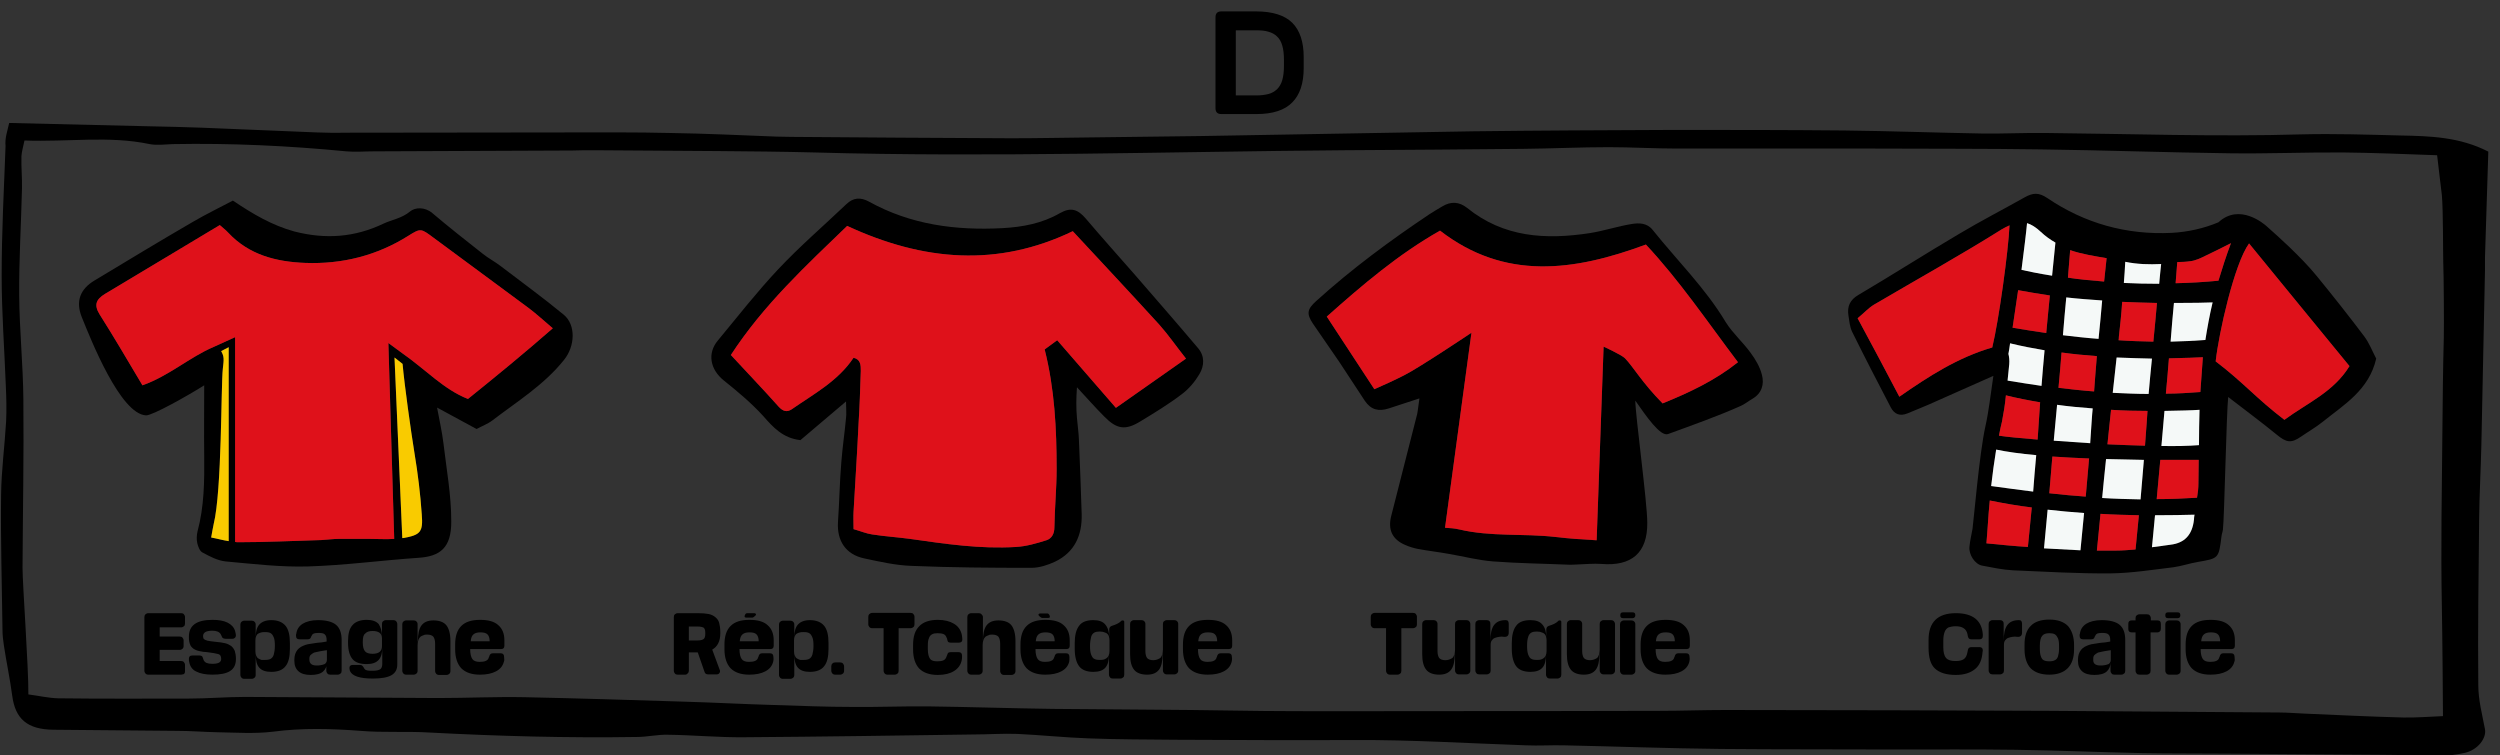 <?xml version="1.0" encoding="utf-8"?>
<!-- Generator: Adobe Illustrator 19.1.0, SVG Export Plug-In . SVG Version: 6.00 Build 0)  -->
<svg version="1.1" id="Calque_1" xmlns="http://www.w3.org/2000/svg" xmlns:xlink="http://www.w3.org/1999/xlink" x="0px" y="0px"
	 viewBox="-190 265.5 898.6 271.5" style="enable-background:new -190 265.5 898.6 271.5;" xml:space="preserve">
<rect x="-190" y="265.5" width="898.6" height="271.5" fill="#333333" stroke="none"/>
<style type="text/css">
	.st0{enable-background:new    ;}
	.st1{fill:#DF111A;}
	.st2{fill:#F9CB00;}
	.st3{fill:#F5F9F8;}
</style>
<g>
	<path d="M-186.7,309.7c17.2,0.4,34,0.8,50.7,1.2c6.2,0.1,12.4,0.3,18.6,0.5c13.8,0.5,27.5,1.2,41.3,1.7c3.3,0.1,6.6,0.2,9.8,0.1
		c26.7,0,53.4-0.1,80.2-0.1c12.3,0,24.7-0.1,37,0.2c12.7,0.2,25.5,0.8,38.2,1.3c1.8,0.1,3.5,0,5.3,0.1c26.4,0.2,52.7,0.4,79.1,0.5
		c9.3,0,18.7-0.2,28-0.3c13.4-0.2,26.8-0.3,40.1-0.5c32.5-0.5,65.1-1.2,97.6-1.7c24-0.3,47.9-0.4,71.9-0.5c20.6,0,41.3,0,61.9,0.2
		c16.6,0.2,33.1,0.8,49.7,1.1c7.5,0.1,15-0.3,22.5-0.2c30.7,0.3,61.4,1.4,92.1,0.5c11.8-0.3,23.6,0.1,35.5,0.4
		c10.6,0.2,21.3,0.5,31.6,5.8c-0.4,12.5-0.8,25.3-1.2,38.1c0,1.5,0,3.1,0,4.6c-0.4,20.9-0.9,41.9-1.3,62.8
		c-0.2,8.8-0.7,17.6-0.8,26.4c-0.2,20-0.5,40-0.3,59.9c0,5.3,1.4,10.5,2.4,15.8c0.6,3.2-2.5,7.4-7.2,8.5c-3.1,0.7-6.4,1.1-9.6,1.1
		c-6.8,0-13.5-0.4-20.3-0.4c-18.6-0.2-37.2-0.2-55.8-0.4c-10.1-0.1-20.2,0-30.2-0.2c-15.3-0.3-30.6-1-45.9-1.2
		c-14.1-0.2-28.1-0.1-42.2-0.1c-21.2-0.1-42.3,0-63.5-0.2c-18.8-0.2-37.7-0.9-56.5-1.3c-4.5-0.1-9,0.2-13.5,0
		c-20.5-0.7-41-2-61.6-1.9c-21.4,0.1-42.7,0-64.1-0.1c-10.5-0.1-21.1-0.1-31.6-0.5c-8.5-0.3-17-1.2-25.5-1.6
		c-5.2-0.2-10.5,0.2-15.8,0.2c-27.5,0.4-54.9,0.8-82.4,1c-9.2,0.1-18.4-0.8-27.5-0.9c-3.7-0.1-7.4,0.8-11.1,0.8
		c-24.9,0.4-49.8-0.3-74.6-1.6c-8.2-0.5-16.5,0.1-24.7-0.6c-10.6-0.8-20.9-1.1-31.5,0.3c-6.5,0.8-13.4,0.3-20.1,0.2
		c-4.8-0.1-9.5-0.5-14.3-0.5c-14.8-0.2-29.7-0.2-44.5-0.4c-9.4-0.1-13.7-3.9-14.8-12.2c-0.8-6.1-2.1-12.1-3-18.1
		c-0.3-1.9-0.5-3.8-0.5-5.7c-0.2-16.2-0.7-32.3-0.5-48.5c0.1-8.8,1.3-17.6,1.8-26.3c0.2-4.2,0.1-8.5-0.1-12.7
		c-0.5-13.2-1.5-26.4-1.5-39.7c0-15.5,0.8-31.1,1.4-46.6C-188.3,315.1-187.3,312.5-186.7,309.7z M686,321.3
		c-10.7-0.4-23.7-0.9-33.7-1c-13.6-0.1-27.3,0.5-40.9,0.3c-22.6-0.3-45.1-1.1-67.7-1.4c-19.9-0.3-39.8-0.2-59.7-0.3
		c-23.7,0-47.4,0-71.1,0c-8.3,0-16.5-0.5-24.7-0.5c-10.2,0-20.4,0.5-30.6,0.6c-21.4,0.2-42.9,0.4-64.3,0.5
		c-63.5,0.5-127.1,2.6-190.6,0.8c-11.6-0.3-23.1-0.4-34.7-0.5c-14.9-0.1-29.7-0.2-44.6-0.3c-2.5,0-5,0-7.6,0.1
		c-23.8,0.1-47.7,0.2-71.5,0.3c-3.3,0-6.6,0.3-9.8,0c-20.7-2-41.5-3-62.4-2.6c-2.8,0.1-5.7,0.5-8.3,0c-14.7-3.1-29.6-0.7-45-1.3
		c-0.4,2.1-1,3.9-1.1,5.7c-0.1,4,0.3,7.8,0.2,11.6c-0.3,12.8-1.1,25.6-1,38.4c0.1,12.5,1.4,24.9,1.5,37.4
		c0.2,20.2-0.2,40.4-0.3,60.5c0,6,2.2,36,2.1,45.5c3.8,0.5,7.2,1.3,10.7,1.4c15.6,0.2,31.2,0.1,46.8,0.1c6.8,0,13.6-0.6,20.4-0.6
		c23.1,0.1,46.2,0.3,69.4,0.4c10.3,0,20.7-0.5,31-0.3c19.1,0.4,38.2,1,57.3,1.6c10.7,0.3,21.5,0.9,32.2,1.2
		c9.5,0.3,19.1,0.7,28.6,0.7c9,0.1,18.1-0.3,27.1-0.2c14.9,0.2,29.9,0.7,44.8,0.9c16.6,0.2,33.2,0.2,49.7,0.4
		c11.6,0.1,23.1,0.4,34.7,0.4c15.6,0.1,31.2,0,46.8,0c29,0,57.9,0,86.9-0.1c7.8,0,15.6-0.3,23.4-0.3c20.3,0,40.6,0.1,60.9,0.1
		c18.6,0.1,37.1,0.1,55.7,0.2c27.6,0.2,55.2,0.4,82.8,0.6c3,0,6,0.3,9,0.4c11.8,0.5,23.6,1.1,35.4,1.4c4.6,0.1,9.3-0.3,14.3-0.5
		c0-3.5-0.2-29.4-0.4-39.5c-0.4-21.1,0-42.1,0.2-63.2c0.1-11.1,0.2-22.2,0.5-33.3c0.1-4,0-22.2-0.2-27.4c-0.1-2.6,0-18.6-0.5-23.9
		C687.1,330.9,686.6,326.2,686,321.3z"/>
	<g>
		<g class="st0">
			<path d="M-124.9,508h-11.8c-0.4,0-0.7-0.1-1-0.4c-0.2-0.2-0.4-0.6-0.4-1v-19.3c0-0.4,0.1-0.7,0.4-1c0.2-0.2,0.6-0.4,1-0.4h11.8
				c0.4,0,0.8,0.1,1,0.4c0.2,0.2,0.4,0.6,0.4,1v2.3c0,0.4-0.1,0.8-0.4,1c-0.2,0.2-0.6,0.4-1,0.4h-7.7v3.3h7.2c0.4,0,0.8,0.1,1,0.4
				c0.2,0.2,0.4,0.6,0.4,1v2c0,0.4-0.1,0.7-0.4,1c-0.2,0.2-0.6,0.4-1,0.4h-7.2v4h7.7c0.4,0,0.8,0.1,1,0.4c0.2,0.2,0.4,0.6,0.4,1v2.3
				c0,0.4-0.1,0.7-0.4,1C-124.2,507.8-124.5,508-124.9,508z"/>
			<path d="M-122,503.4c-0.1-0.2-0.1-0.6-0.1-1.1c0-0.4,0.1-0.7,0.3-0.9s0.6-0.3,1.1-0.3h2.3c0.4,0,0.7,0.1,0.9,0.2
				c0.2,0.1,0.3,0.3,0.4,0.6c0.2,0.5,0.3,0.8,0.3,0.9c0.3,0.5,0.6,0.8,1.1,1c0.5,0.2,1.1,0.3,2,0.3c1,0,1.8-0.1,2.4-0.4
				c0.5-0.3,0.8-0.7,0.8-1.3v-0.1c0-0.5-0.1-0.9-0.3-1.2c-0.2-0.3-0.6-0.5-1.2-0.6c-0.6-0.2-1.6-0.3-2.9-0.5c-0.8-0.1-1.4-0.2-2-0.2
				c-0.6-0.1-1.1-0.2-1.6-0.3c-0.5-0.1-1-0.3-1.4-0.5s-0.7-0.4-1-0.7c-0.3-0.3-0.6-0.6-0.7-1c-0.2-0.4-0.3-0.8-0.4-1.3
				c-0.1-0.5-0.1-1-0.1-1.6v-0.1c0-2,0.7-3.5,2.1-4.5c1.4-1,3.5-1.5,6.4-1.5c2.2,0,4,0.3,5.4,1c1.4,0.7,2.3,1.7,2.7,3
				c0.2,0.6,0.2,1.1,0.3,1.5c0,0.4-0.1,0.7-0.3,0.9s-0.5,0.4-0.9,0.4h-2.5c-0.4,0-0.7-0.1-0.9-0.2c-0.2-0.1-0.4-0.3-0.5-0.7
				l-0.4-0.8c-0.5-0.8-1.5-1.2-3-1.2c-1.1,0-2,0.2-2.5,0.5c-0.5,0.3-0.8,0.8-0.8,1.4v0.1c0,0.4,0.1,0.8,0.3,1s0.6,0.4,1.3,0.6
				c0.6,0.1,1.6,0.3,2.9,0.4c1.4,0.1,2.5,0.3,3.4,0.5c0.9,0.2,1.6,0.6,2.2,1c0.6,0.5,1,1.1,1.3,1.8c0.2,0.7,0.4,1.6,0.4,2.7v0.2
				c0,2-0.7,3.4-2.1,4.3s-3.5,1.3-6.4,1.3c-2.4,0-4.4-0.4-5.7-1.1C-120.8,506.3-121.7,505.1-122,503.4z"/>
			<path d="M-98.1,494.6c0-2,0.4-3.6,1.3-4.6s2.3-1.6,4.3-1.6c2.3,0,4,0.7,5.1,2s1.6,3.4,1.6,6.3v2c0,2.9-0.5,5-1.6,6.3
				c-1,1.3-2.7,2-5.1,2c-2,0-3.4-0.5-4.3-1.5c-0.9-1-1.3-2.6-1.3-4.7v7.3c0,0.4-0.1,0.7-0.4,1c-0.2,0.2-0.6,0.4-1,0.4h-2.7
				c-0.4,0-0.7-0.1-1-0.4c-0.2-0.2-0.4-0.6-0.4-1v-18.1c0-0.4,0.1-0.7,0.4-1c0.2-0.2,0.6-0.4,1-0.4h2.7c0.4,0,0.7,0.1,1,0.4
				s0.4,0.6,0.4,1V494.6z M-94.7,502.7c0.8,0,1.5-0.1,2-0.4c0.5-0.3,0.9-0.8,1.1-1.5c0.2-0.7,0.4-1.8,0.4-3.1v-0.1
				c0-1.3-0.1-2.3-0.4-3s-0.6-1.2-1.1-1.5c-0.5-0.3-1.1-0.4-2-0.4c-0.5,0-1,0-1.3,0.1c-0.4,0.1-0.7,0.2-1.1,0.4s-0.6,0.5-0.8,0.9
				s-0.3,0.9-0.3,1.6v3.9c0,0.6,0.1,1.2,0.3,1.6s0.4,0.8,0.8,1s0.7,0.4,1.1,0.5C-95.6,502.7-95.2,502.7-94.7,502.7z"/>
			<path d="M-72.5,503.6c0,1.4-0.5,2.5-1.4,3.3c-0.9,0.8-2.4,1.2-4.4,1.2c-1.9,0-3.4-0.4-4.4-1.3c-1-0.9-1.5-2.1-1.5-3.8v-0.3
				c0-0.8,0.1-1.5,0.3-2.1c0.2-0.6,0.5-1.1,0.8-1.5c0.3-0.4,0.8-0.8,1.3-1.1c0.5-0.3,1.1-0.5,1.6-0.7s1.2-0.3,1.9-0.4
				c0.7-0.1,1.4-0.2,1.9-0.3s1.2-0.1,2-0.2c0.7-0.1,1.3-0.2,1.8-0.3v-0.5c0-1-0.2-1.7-0.7-2.1c-0.4-0.4-1.2-0.5-2.3-0.5
				c-0.7,0-1.2,0.1-1.6,0.2c-0.4,0.2-0.6,0.4-0.7,0.7c-0.1,0.1-0.2,0.3-0.3,0.5c-0.1,0.6-0.5,0.9-1.3,0.9h-2.8
				c-0.9,0-1.3-0.4-1.3-1.3c0-0.3,0-0.6,0.1-0.7c0.2-1.5,0.9-2.7,2.3-3.6c1.3-0.8,3.2-1.3,5.5-1.3c3,0,5.2,0.6,6.5,1.7
				c1.3,1.1,2,2.9,2,5.4v11.1c0,0.4-0.1,0.8-0.4,1c-0.2,0.2-0.6,0.4-1,0.4h-2.7c-0.4,0-0.8-0.1-1-0.4c-0.2-0.2-0.4-0.6-0.4-1V503.6z
				 M-76.3,504.7c0.6,0,1.1,0,1.5-0.1s0.8-0.1,1.2-0.3c0.4-0.1,0.6-0.3,0.8-0.6c0.2-0.3,0.3-0.6,0.3-1v-3.5c-0.1,0-0.4,0.1-0.7,0.1
				c-0.8,0.1-1.4,0.2-1.8,0.3c-0.4,0.1-0.8,0.2-1.4,0.3s-0.9,0.2-1.1,0.4c-0.2,0.1-0.5,0.3-0.7,0.5c-0.3,0.2-0.4,0.4-0.5,0.7
				c-0.1,0.2-0.1,0.5-0.1,0.9v0.2C-78.8,504-77.9,504.7-76.3,504.7z"/>
			<path d="M-52.7,494.2v-4.4c0-0.4,0.1-0.8,0.4-1c0.2-0.2,0.6-0.4,1-0.4h2.7c0.4,0,0.7,0.1,1,0.4c0.2,0.2,0.4,0.6,0.4,1v14.6
				c0,1.7-0.7,3-2.1,3.8c-1.4,0.8-3.6,1.2-6.7,1.2c-4.7,0-7.4-0.9-8.2-2.7c-0.1-0.4-0.2-0.7-0.2-1.1c0-0.7,0.4-1.1,1.2-1.1h2.5
				c0.4,0,0.7,0.1,0.8,0.2s0.4,0.3,0.6,0.7c0.1,0.2,0.2,0.4,0.4,0.6c0.2,0.3,0.6,0.4,1,0.5c0.5,0.1,1.1,0.1,1.9,0.1
				c1.2,0,2.1-0.2,2.6-0.5c0.5-0.3,0.8-1,0.8-1.9v-5.9c0,2-0.4,3.4-1.3,4.4s-2.3,1.5-4.3,1.5c-2.4,0-4.1-0.6-5.1-1.8
				c-1-1.2-1.6-3.1-1.6-5.8v-0.7c0-2.6,0.5-4.5,1.6-5.7c1-1.2,2.8-1.9,5.1-1.9c2,0,3.4,0.5,4.3,1.5
				C-53.2,490.9-52.7,492.3-52.7,494.2z M-59.6,496.2v0.3c0,1.5,0.3,2.5,0.8,3.1c0.5,0.6,1.4,0.9,2.7,0.9c2.3,0,3.4-0.9,3.4-2.8
				v-2.7c0-1.8-1.1-2.7-3.4-2.7c-1.2,0-2.1,0.3-2.6,0.9C-59.4,493.7-59.6,494.7-59.6,496.2z"/>
			<path d="M-39.8,496.1c0-2.7,0.4-4.6,1.3-5.8c0.9-1.2,2.3-1.8,4.3-1.8c2.1,0,3.7,0.6,4.6,1.7s1.5,3,1.5,5.7v10.8
				c0,0.4-0.1,0.7-0.4,1c-0.2,0.2-0.6,0.4-1,0.4h-2.7c-0.4,0-0.7-0.1-1-0.4c-0.2-0.2-0.4-0.6-0.4-1v-9.8c0-1.1-0.2-1.9-0.6-2.5
				c-0.4-0.5-1.2-0.8-2.2-0.8c-0.5,0-1,0-1.3,0.2c-0.4,0.1-0.7,0.3-1.1,0.5c-0.3,0.3-0.6,0.6-0.8,1.2c-0.2,0.5-0.3,1.2-0.3,1.9v9.2
				c0,0.4-0.1,0.7-0.4,1c-0.2,0.2-0.6,0.4-1,0.4h-2.7c-0.4,0-0.7-0.1-1-0.4c-0.2-0.2-0.4-0.6-0.4-1v-16.7c0-0.4,0.1-0.7,0.4-1
				c0.2-0.2,0.6-0.4,1-0.4h2.7c0.4,0,0.7,0.1,1,0.4s0.4,0.6,0.4,1V496.1z"/>
			<path d="M-8.9,503.4c-0.4,1.5-1.3,2.6-2.8,3.4c-1.5,0.8-3.4,1.2-5.8,1.2c-3,0-5.2-0.8-6.7-2.3c-1.4-1.5-2.2-3.8-2.2-6.8v-1.7
				c0-3,0.7-5.2,2.2-6.7c1.5-1.5,3.7-2.2,6.8-2.2c2.9,0,5.1,0.6,6.5,1.9c1.5,1.3,2.2,3.1,2.2,5.5v1.9c0,0.4-0.1,0.7-0.3,0.9
				c-0.2,0.2-0.5,0.3-0.9,0.3h-11.1c0,1.7,0.3,2.9,0.8,3.6c0.5,0.7,1.4,1,2.6,1c0.9,0,1.6-0.1,2.1-0.3c0.5-0.2,0.9-0.5,1.1-1
				c0-0.1,0.1-0.3,0.2-0.5c0.1-0.5,0.3-0.8,0.5-1c0.2-0.2,0.6-0.3,1-0.3h2.6c0.9,0,1.3,0.5,1.3,1.4C-8.7,502.5-8.7,503-8.9,503.4z
				 M-17.3,492.8c-1.1,0-1.9,0.2-2.5,0.7s-0.9,1.3-1,2.5h6.8V496c0-1.2-0.3-2-0.8-2.5S-16.2,492.8-17.3,492.8z"/>
		</g>
	</g>
	<g>
		<g class="st0">
			<path d="M56.3,508h-2.7c-0.4,0-0.8-0.1-1-0.4c-0.2-0.2-0.4-0.6-0.4-1v-19.3c0-0.4,0.1-0.8,0.4-1c0.2-0.2,0.6-0.4,1-0.4h7.2
				c1.6,0,2.9,0.1,3.9,0.3c1,0.2,1.8,0.6,2.5,1.2c0.6,0.5,1.1,1.2,1.3,2c0.2,0.8,0.4,1.9,0.4,3.2v0.6c0,2.8-1,4.7-2.9,5.8l2.7,7.3
				c0.2,0.4,0.1,0.8-0.1,1.1s-0.5,0.5-1,0.5h-3.1c-0.7,0-1.1-0.3-1.3-1l-2.4-6.9h-3.2v6.5c0,0.4-0.1,0.8-0.4,1
				C57,507.8,56.7,508,56.3,508z M60.8,490.7h-3.2v5h3.2c1,0,1.7-0.2,2.1-0.5c0.4-0.3,0.6-0.9,0.6-1.8v-0.5c0-0.9-0.2-1.5-0.6-1.8
				C62.5,490.9,61.8,490.7,60.8,490.7z"/>
			<path d="M87.9,503.4c-0.4,1.5-1.3,2.6-2.8,3.4c-1.5,0.8-3.4,1.2-5.8,1.2c-3,0-5.2-0.8-6.7-2.3c-1.4-1.5-2.2-3.8-2.2-6.8v-1.7
				c0-3,0.7-5.2,2.2-6.7c1.5-1.5,3.7-2.2,6.8-2.2c2.9,0,5.1,0.6,6.5,1.9c1.5,1.3,2.2,3.1,2.2,5.5v1.9c0,0.4-0.1,0.7-0.3,0.9
				c-0.2,0.2-0.5,0.3-0.9,0.3H75.8c0,1.7,0.3,2.9,0.8,3.6c0.5,0.7,1.4,1,2.6,1c0.9,0,1.6-0.1,2.1-0.3c0.5-0.2,0.9-0.5,1.1-1
				c0-0.1,0.1-0.3,0.2-0.5c0.1-0.5,0.3-0.8,0.5-1c0.2-0.2,0.6-0.3,1-0.3h2.6c0.9,0,1.3,0.5,1.3,1.4C88.1,502.5,88,503,87.9,503.4z
				 M79.4,492.8c-1.1,0-1.9,0.2-2.5,0.7s-0.9,1.3-1,2.5h6.8V496c0-1.2-0.3-2-0.8-2.5S80.6,492.8,79.4,492.8z M81.5,486.8l-0.6,0.5
				c-0.2,0.1-0.3,0.2-0.4,0.2c-0.1,0-0.3,0-0.5,0h-1.8c-0.2,0-0.4-0.1-0.5-0.2c-0.1-0.1-0.1-0.3,0-0.6l0.1-0.2
				c0.1-0.3,0.2-0.4,0.4-0.5c0.1-0.1,0.3-0.1,0.6-0.1h2.3c0.3,0,0.5,0.1,0.6,0.3C81.8,486.4,81.7,486.6,81.5,486.8z"/>
			<path d="M95.5,494.6c0-2,0.4-3.6,1.3-4.6s2.3-1.6,4.3-1.6c2.3,0,4,0.7,5.1,2s1.6,3.4,1.6,6.3v2c0,2.9-0.5,5-1.6,6.3
				c-1,1.3-2.7,2-5.1,2c-2,0-3.4-0.5-4.3-1.5c-0.9-1-1.3-2.6-1.3-4.7v7.3c0,0.4-0.1,0.7-0.4,1c-0.2,0.2-0.6,0.4-1,0.4h-2.7
				c-0.4,0-0.7-0.1-1-0.4c-0.2-0.2-0.4-0.6-0.4-1v-18.1c0-0.4,0.1-0.7,0.4-1c0.2-0.2,0.6-0.4,1-0.4h2.7c0.4,0,0.7,0.1,1,0.4
				s0.4,0.6,0.4,1V494.6z M98.9,502.7c0.8,0,1.5-0.1,2-0.4c0.5-0.3,0.9-0.8,1.1-1.5c0.2-0.7,0.4-1.8,0.4-3.1v-0.1
				c0-1.3-0.1-2.3-0.4-3s-0.6-1.2-1.1-1.5c-0.5-0.3-1.1-0.4-2-0.4c-0.5,0-1,0-1.3,0.1c-0.4,0.1-0.7,0.2-1.1,0.4s-0.6,0.5-0.8,0.9
				s-0.3,0.9-0.3,1.6v3.9c0,0.6,0.1,1.2,0.3,1.6s0.4,0.8,0.8,1s0.7,0.4,1.1,0.5C97.9,502.7,98.4,502.7,98.9,502.7z"/>
			<path d="M113.4,505v1.6c0,0.4-0.1,0.7-0.4,1c-0.2,0.2-0.6,0.4-1,0.4h-1.8c-0.4,0-0.7-0.1-1-0.4c-0.2-0.2-0.4-0.6-0.4-1V505
				c0-0.4,0.1-0.7,0.4-1s0.6-0.4,1-0.4h1.8c0.4,0,0.7,0.1,1,0.4C113.2,504.3,113.4,504.6,113.4,505z"/>
			<path d="M127.7,491.3h-4.2c-0.4,0-0.7-0.1-1-0.4c-0.2-0.2-0.4-0.6-0.4-1v-2.7c0-0.4,0.1-0.7,0.4-1c0.2-0.2,0.6-0.4,1-0.4h13.8
				c0.4,0,0.8,0.1,1,0.4c0.2,0.2,0.4,0.6,0.4,1v2.7c0,0.4-0.1,0.8-0.4,1c-0.2,0.2-0.6,0.4-1,0.4H133v15.3c0,0.4-0.1,0.8-0.4,1
				c-0.2,0.2-0.6,0.4-1,0.4H129c-0.4,0-0.7-0.1-1-0.4c-0.2-0.2-0.4-0.6-0.4-1V491.3z"/>
			<path d="M147.1,508.1c-3,0-5.2-0.8-6.7-2.3c-1.4-1.5-2.2-3.8-2.2-6.8v-1.7c0-3,0.7-5.2,2.2-6.7c1.4-1.5,3.7-2.3,6.7-2.3
				c2.4,0,4.3,0.5,5.8,1.4s2.4,2.2,2.8,3.9c0.1,0.6,0.2,1.2,0.2,1.7c0,0.8-0.4,1.2-1.3,1.2h-2.8c-0.4,0-0.7-0.1-0.9-0.2
				c-0.2-0.1-0.3-0.4-0.4-0.8c0-0.3-0.1-0.5-0.3-0.9c-0.2-0.6-0.6-1-1.1-1.2s-1.2-0.3-2.1-0.3c-0.8,0-1.5,0.1-2,0.4
				c-0.5,0.3-0.9,0.7-1.1,1.4c-0.3,0.6-0.4,1.5-0.4,2.7v1.2c0,1.7,0.3,2.8,0.8,3.5s1.4,0.9,2.6,0.9c0.9,0,1.6-0.1,2.1-0.3
				c0.5-0.2,0.9-0.6,1.1-1.1c0.2-0.5,0.3-0.8,0.4-1c0.1-0.3,0.2-0.6,0.4-0.7c0.2-0.1,0.5-0.2,0.9-0.2h2.7c0.8,0,1.3,0.4,1.3,1.3
				c0,0.6,0,1.1-0.1,1.5c-0.3,1.7-1.3,3.1-2.8,4C151.5,507.6,149.5,508.1,147.1,508.1z"/>
			<path d="M163.3,487.3v8.8c0-2.7,0.4-4.6,1.3-5.8c0.9-1.2,2.3-1.8,4.3-1.8c2.1,0,3.7,0.6,4.6,1.7s1.5,3,1.5,5.7v10.8
				c0,0.4-0.1,0.7-0.4,1c-0.2,0.2-0.6,0.4-1,0.4h-2.7c-0.4,0-0.7-0.1-1-0.4c-0.2-0.2-0.4-0.6-0.4-1v-9.8c0-1.1-0.2-1.9-0.6-2.5
				c-0.4-0.5-1.2-0.8-2.2-0.8c-0.5,0-1,0-1.3,0.2c-0.4,0.1-0.7,0.3-1.1,0.5c-0.3,0.3-0.6,0.6-0.8,1.2c-0.2,0.5-0.3,1.2-0.3,1.9v9.2
				c0,0.4-0.1,0.7-0.4,1c-0.2,0.2-0.6,0.4-1,0.4h-2.7c-0.4,0-0.7-0.1-1-0.4c-0.2-0.2-0.4-0.6-0.4-1v-19.3c0-0.4,0.1-0.7,0.4-1
				c0.2-0.2,0.6-0.4,1-0.4h2.7c0.4,0,0.7,0.1,1,0.4C163.1,486.6,163.3,486.9,163.3,487.3z"/>
			<path d="M194.3,503.4c-0.4,1.5-1.3,2.6-2.8,3.4c-1.5,0.8-3.4,1.2-5.8,1.2c-3,0-5.2-0.8-6.7-2.3c-1.4-1.5-2.2-3.8-2.2-6.8v-1.7
				c0-3,0.7-5.2,2.2-6.7c1.5-1.5,3.7-2.2,6.8-2.2c2.9,0,5.1,0.6,6.5,1.9c1.5,1.3,2.2,3.1,2.2,5.5v1.9c0,0.4-0.1,0.7-0.3,0.9
				c-0.2,0.2-0.5,0.3-0.9,0.3h-11.1c0,1.7,0.3,2.9,0.8,3.6c0.5,0.7,1.4,1,2.6,1c0.9,0,1.6-0.1,2.1-0.3c0.5-0.2,0.9-0.5,1.1-1
				c0-0.1,0.1-0.3,0.2-0.5c0.1-0.5,0.3-0.8,0.5-1c0.2-0.2,0.6-0.3,1-0.3h2.6c0.9,0,1.3,0.5,1.3,1.4
				C194.4,502.5,194.4,503,194.3,503.4z M185.8,492.8c-1.1,0-1.9,0.2-2.5,0.7s-0.9,1.3-1,2.5h6.8V496c0-1.2-0.3-2-0.8-2.5
				S186.9,492.8,185.8,492.8z M186.7,487.6H185c-0.2,0-0.4,0-0.5,0c-0.1,0-0.2-0.1-0.4-0.2l-0.6-0.5c-0.2-0.2-0.3-0.4-0.2-0.6
				c0.1-0.2,0.3-0.3,0.6-0.3h2.3c0.3,0,0.5,0,0.6,0.1s0.3,0.2,0.4,0.5l0.1,0.2c0.1,0.3,0.1,0.5,0,0.6
				C187.2,487.6,187,487.6,186.7,487.6z"/>
			<path d="M208.7,494.6v-2.8c0-0.8,0.4-1.2,1.1-1.4c1.3-0.4,2.4-0.9,3.1-1.6c0.1-0.2,0.3-0.3,0.6-0.3c0.4,0,0.6,0.2,0.6,0.5v19
				c0,0.4-0.1,0.8-0.4,1c-0.2,0.2-0.6,0.4-1,0.4h-2.7c-0.4,0-0.8-0.1-1-0.4c-0.2-0.2-0.4-0.6-0.4-1v-7.2c0,2.1-0.4,3.7-1.3,4.7
				c-0.9,1-2.3,1.5-4.3,1.5c-2.4,0-4.1-0.7-5.1-2c-1-1.3-1.6-3.4-1.6-6.3v-2c0-2.8,0.5-4.9,1.6-6.3c1-1.4,2.8-2,5.1-2
				c2,0,3.4,0.5,4.3,1.6S208.7,492.6,208.7,494.6z M201.8,497.6v0.1c0,1.3,0.1,2.3,0.4,3.1c0.3,0.7,0.6,1.3,1.1,1.5
				c0.5,0.3,1.1,0.4,2,0.4c0.5,0,1,0,1.3-0.1c0.4-0.1,0.7-0.2,1.1-0.5s0.6-0.5,0.8-1c0.2-0.4,0.3-1,0.3-1.6v-3.9
				c0-0.5-0.1-0.9-0.2-1.3c-0.1-0.4-0.3-0.7-0.5-0.9c-0.2-0.2-0.5-0.4-0.8-0.5c-0.3-0.1-0.6-0.2-0.9-0.3c-0.3,0-0.7-0.1-1.1-0.1
				c-0.8,0-1.5,0.1-2,0.4c-0.5,0.3-0.9,0.8-1.1,1.5C202,495.3,201.8,496.3,201.8,497.6z"/>
			<path d="M227.9,500.4c0,2.7-0.4,4.6-1.3,5.8c-0.9,1.2-2.3,1.8-4.3,1.8c-2.1,0-3.7-0.6-4.6-1.7c-1-1.2-1.5-3-1.5-5.7v-10.8
				c0-0.4,0.1-0.7,0.4-1c0.2-0.2,0.6-0.4,1-0.4h2.7c0.4,0,0.7,0.1,1,0.4s0.4,0.6,0.4,1v9.7c0,1.1,0.2,1.9,0.6,2.5
				c0.4,0.5,1.2,0.8,2.2,0.8c0.5,0,1-0.1,1.3-0.2c0.4-0.1,0.7-0.3,1.1-0.5s0.6-0.7,0.8-1.2c0.2-0.5,0.3-1.2,0.3-1.9v-9.2
				c0-0.4,0.1-0.8,0.4-1c0.2-0.2,0.6-0.4,1-0.4h2.7c0.4,0,0.7,0.1,1,0.4s0.4,0.6,0.4,1v16.7c0,0.4-0.1,0.7-0.4,1
				c-0.2,0.2-0.6,0.4-1,0.4h-2.7c-0.4,0-0.7-0.1-1-0.4c-0.2-0.2-0.4-0.6-0.4-1V500.4z"/>
			<path d="M252.7,503.4c-0.4,1.5-1.3,2.6-2.8,3.4c-1.5,0.8-3.4,1.2-5.8,1.2c-3,0-5.2-0.8-6.7-2.3c-1.4-1.5-2.2-3.8-2.2-6.8v-1.7
				c0-3,0.7-5.2,2.2-6.7c1.5-1.5,3.7-2.2,6.8-2.2c2.9,0,5.1,0.6,6.5,1.9c1.5,1.3,2.2,3.1,2.2,5.5v1.9c0,0.4-0.1,0.7-0.3,0.9
				c-0.2,0.2-0.5,0.3-0.9,0.3h-11.1c0,1.7,0.3,2.9,0.8,3.6c0.5,0.7,1.4,1,2.6,1c0.9,0,1.6-0.1,2.1-0.3c0.5-0.2,0.9-0.5,1.1-1
				c0-0.1,0.1-0.3,0.2-0.5c0.1-0.5,0.3-0.8,0.5-1c0.2-0.2,0.6-0.3,1-0.3h2.6c0.9,0,1.3,0.5,1.3,1.4
				C252.9,502.5,252.8,503,252.7,503.4z M244.2,492.8c-1.1,0-1.9,0.2-2.5,0.7s-0.9,1.3-1,2.5h6.8V496c0-1.2-0.3-2-0.8-2.5
				S245.4,492.8,244.2,492.8z"/>
		</g>
	</g>
	<g>
		<g class="st0">
			<path d="M308.3,491.3h-4.2c-0.4,0-0.7-0.1-1-0.4c-0.2-0.2-0.4-0.6-0.4-1v-2.7c0-0.4,0.1-0.7,0.4-1c0.2-0.2,0.6-0.4,1-0.4h13.8
				c0.4,0,0.8,0.1,1,0.4c0.2,0.2,0.4,0.6,0.4,1v2.7c0,0.4-0.1,0.8-0.4,1c-0.2,0.2-0.6,0.4-1,0.4h-4.2v15.3c0,0.4-0.1,0.8-0.4,1
				c-0.2,0.2-0.6,0.4-1,0.4h-2.7c-0.4,0-0.7-0.1-1-0.4c-0.2-0.2-0.4-0.6-0.4-1V491.3z"/>
			<path d="M332.9,500.4c0,2.7-0.4,4.6-1.3,5.8c-0.9,1.2-2.3,1.8-4.3,1.8c-2.1,0-3.7-0.6-4.6-1.7c-1-1.2-1.5-3-1.5-5.7v-10.8
				c0-0.4,0.1-0.7,0.4-1c0.2-0.2,0.6-0.4,1-0.4h2.7c0.4,0,0.7,0.1,1,0.4s0.4,0.6,0.4,1v9.7c0,1.1,0.2,1.9,0.6,2.5
				c0.4,0.5,1.2,0.8,2.2,0.8c0.5,0,1-0.1,1.3-0.2c0.4-0.1,0.7-0.3,1.1-0.5s0.6-0.7,0.8-1.2c0.2-0.5,0.3-1.2,0.3-1.9v-9.2
				c0-0.4,0.1-0.8,0.4-1c0.2-0.2,0.6-0.4,1-0.4h2.7c0.4,0,0.7,0.1,1,0.4c0.2,0.2,0.4,0.6,0.4,1v16.7c0,0.4-0.1,0.7-0.4,1
				c-0.2,0.2-0.6,0.4-1,0.4h-2.7c-0.4,0-0.7-0.1-1-0.4c-0.2-0.2-0.4-0.6-0.4-1V500.4z"/>
			<path d="M345.7,489.9v6.1c0-2.6,0.4-4.6,1.3-5.8s2.2-1.8,4.2-1.8c0.4,0,0.7,0.1,0.8,0.3c0.2,0.2,0.3,0.6,0.3,1v3.2
				c0,1.1-0.6,1.6-1.7,1.5c-0.6-0.1-1.1-0.1-1.7,0c-0.6,0.1-1.1,0.2-1.6,0.4c-0.5,0.2-0.8,0.5-1.1,0.9c-0.3,0.4-0.4,0.9-0.4,1.6v9.2
				c0,0.4-0.1,0.8-0.4,1c-0.2,0.2-0.6,0.4-1,0.4h-2.7c-0.4,0-0.8-0.1-1-0.4c-0.2-0.2-0.4-0.6-0.4-1v-16.7c0-0.4,0.1-0.8,0.4-1
				c0.2-0.2,0.6-0.4,1-0.4h2.7c0.4,0,0.7,0.1,1,0.4S345.7,489.5,345.7,489.9z"/>
			<path d="M365.8,494.6v-2.8c0-0.8,0.4-1.2,1.1-1.4c1.3-0.4,2.4-0.9,3.1-1.6c0.1-0.2,0.3-0.3,0.6-0.3c0.4,0,0.6,0.2,0.6,0.5v19
				c0,0.4-0.1,0.8-0.4,1c-0.2,0.2-0.6,0.4-1,0.4h-2.7c-0.4,0-0.8-0.1-1-0.4c-0.2-0.2-0.4-0.6-0.4-1v-7.2c0,2.1-0.4,3.7-1.3,4.7
				c-0.9,1-2.3,1.5-4.3,1.5c-2.4,0-4.1-0.7-5.1-2c-1-1.3-1.6-3.4-1.6-6.3v-2c0-2.8,0.5-4.9,1.6-6.3c1-1.4,2.8-2,5.1-2
				c2,0,3.4,0.5,4.3,1.6C365.3,491,365.8,492.6,365.8,494.6z M358.9,497.6v0.1c0,1.3,0.1,2.3,0.4,3.1c0.3,0.7,0.6,1.3,1.1,1.5
				c0.5,0.3,1.1,0.4,2,0.4c0.5,0,1,0,1.3-0.1c0.4-0.1,0.7-0.2,1.1-0.5s0.6-0.5,0.8-1c0.2-0.4,0.3-1,0.3-1.6v-3.9
				c0-0.5-0.1-0.9-0.2-1.3c-0.1-0.4-0.3-0.7-0.5-0.9c-0.2-0.2-0.5-0.4-0.8-0.5c-0.3-0.1-0.6-0.2-0.9-0.3c-0.3,0-0.7-0.1-1.1-0.1
				c-0.8,0-1.5,0.1-2,0.4c-0.5,0.3-0.9,0.8-1.1,1.5C359,495.3,358.9,496.3,358.9,497.6z"/>
			<path d="M384.9,500.4c0,2.7-0.4,4.6-1.3,5.8c-0.9,1.2-2.3,1.8-4.3,1.8c-2.1,0-3.7-0.6-4.6-1.7c-1-1.2-1.5-3-1.5-5.7v-10.8
				c0-0.4,0.1-0.7,0.4-1c0.2-0.2,0.6-0.4,1-0.4h2.7c0.4,0,0.7,0.1,1,0.4s0.4,0.6,0.4,1v9.7c0,1.1,0.2,1.9,0.6,2.5
				c0.4,0.5,1.2,0.8,2.2,0.8c0.5,0,1-0.1,1.3-0.2c0.4-0.1,0.7-0.3,1.1-0.5s0.6-0.7,0.8-1.2c0.2-0.5,0.3-1.2,0.3-1.9v-9.2
				c0-0.4,0.1-0.8,0.4-1c0.2-0.2,0.6-0.4,1-0.4h2.7c0.4,0,0.7,0.1,1,0.4c0.2,0.2,0.4,0.6,0.4,1v16.7c0,0.4-0.1,0.7-0.4,1
				c-0.2,0.2-0.6,0.4-1,0.4h-2.7c-0.4,0-0.7-0.1-1-0.4c-0.2-0.2-0.4-0.6-0.4-1V500.4z"/>
			<path d="M396.8,487.7h-3.4c-0.7,0-1-0.3-1-1v-0.1c0-0.7,0.3-1,1-1h3.4c0.7,0,1,0.3,1,1v0.1C397.8,487.3,397.4,487.7,396.8,487.7z
				 M396.4,508h-2.7c-0.4,0-0.7-0.1-1-0.4c-0.2-0.2-0.4-0.6-0.4-1v-16.7c0-0.4,0.1-0.7,0.4-1c0.2-0.2,0.6-0.4,1-0.4h2.7
				c0.4,0,0.7,0.1,1,0.4s0.4,0.6,0.4,1v16.7c0,0.4-0.1,0.7-0.4,1C397.2,507.8,396.8,508,396.4,508z"/>
			<path d="M417.2,503.4c-0.4,1.5-1.3,2.6-2.8,3.4c-1.5,0.8-3.4,1.2-5.8,1.2c-3,0-5.2-0.8-6.7-2.3c-1.4-1.5-2.2-3.8-2.2-6.8v-1.7
				c0-3,0.7-5.2,2.2-6.7c1.5-1.5,3.7-2.2,6.8-2.2c2.9,0,5.1,0.6,6.5,1.9c1.5,1.3,2.2,3.1,2.2,5.5v1.9c0,0.4-0.1,0.7-0.3,0.9
				c-0.2,0.2-0.5,0.3-0.9,0.3h-11.1c0,1.7,0.3,2.9,0.8,3.6c0.5,0.7,1.4,1,2.6,1c0.9,0,1.6-0.1,2.1-0.3c0.5-0.2,0.9-0.5,1.1-1
				c0-0.1,0.1-0.3,0.2-0.5c0.1-0.5,0.3-0.8,0.5-1c0.2-0.2,0.6-0.3,1-0.3h2.6c0.9,0,1.3,0.5,1.3,1.4
				C417.4,502.5,417.3,503,417.2,503.4z M408.7,492.8c-1.1,0-1.9,0.2-2.5,0.7s-0.9,1.3-1,2.5h6.8V496c0-1.2-0.3-2-0.8-2.5
				S409.9,492.8,408.7,492.8z"/>
		</g>
	</g>
	<g>
		<g class="st0">
			<path d="M513,508.1c-3.4,0-5.9-0.8-7.5-2.3c-1.6-1.5-2.3-4-2.3-7.5v-2.8c0-6.4,3.3-9.6,9.8-9.6c6,0,9.3,2.5,9.7,7.6
				c0,0.1,0,0.2,0,0.3c0,0.2,0,0.3,0,0.3c0,0.4-0.1,0.7-0.3,0.9c-0.2,0.2-0.5,0.3-0.9,0.3h-2.9c-0.4,0-0.7-0.1-0.9-0.3
				s-0.3-0.5-0.4-0.9c-0.1-0.4-0.1-0.6-0.1-0.6c-0.2-1-0.7-1.8-1.4-2.2c-0.7-0.5-1.7-0.7-2.9-0.7c-1,0-1.9,0.2-2.5,0.4
				c-0.6,0.3-1.1,0.8-1.4,1.6s-0.5,1.8-0.5,3.1v2.4c0,1.8,0.3,3.1,1,3.9c0.7,0.8,1.8,1.1,3.4,1.1c1.3,0,2.3-0.2,3-0.7
				c0.7-0.5,1.1-1.4,1.3-2.6c0-0.1,0.1-0.3,0.1-0.5c0.1-0.8,0.5-1.2,1.3-1.2h2.9c0.4,0,0.7,0.1,0.9,0.3c0.2,0.2,0.3,0.5,0.3,0.9
				l-0.1,0.6c-0.2,2.8-1.1,4.8-2.7,6.1S516.1,508.1,513,508.1z"/>
			<path d="M530.2,489.9v6.1c0-2.6,0.4-4.6,1.3-5.8s2.2-1.8,4.2-1.8c0.4,0,0.7,0.1,0.8,0.3c0.2,0.2,0.3,0.6,0.3,1v3.2
				c0,1.1-0.6,1.6-1.7,1.5c-0.6-0.1-1.1-0.1-1.7,0c-0.6,0.1-1.1,0.2-1.6,0.4c-0.5,0.2-0.8,0.5-1.1,0.9c-0.3,0.4-0.4,0.9-0.4,1.6v9.2
				c0,0.4-0.1,0.8-0.4,1c-0.2,0.2-0.6,0.4-1,0.4h-2.7c-0.4,0-0.8-0.1-1-0.4c-0.2-0.2-0.4-0.6-0.4-1v-16.7c0-0.4,0.1-0.8,0.4-1
				c0.2-0.2,0.6-0.4,1-0.4h2.7c0.4,0,0.7,0.1,1,0.4S530.2,489.5,530.2,489.9z"/>
			<path d="M555.5,497.3v1.7c0,2.9-0.8,5.2-2.3,6.7c-1.5,1.5-3.7,2.3-6.6,2.3c-3,0-5.2-0.8-6.7-2.3c-1.4-1.5-2.2-3.8-2.2-6.8v-1.7
				c0-3,0.7-5.2,2.2-6.7c1.4-1.5,3.7-2.3,6.7-2.3c3,0,5.2,0.8,6.7,2.3C554.7,492.1,555.5,494.4,555.5,497.3z M550.1,498.8v-1.2
				c0-1.1-0.1-2-0.4-2.7c-0.3-0.6-0.6-1.1-1.1-1.4c-0.5-0.3-1.2-0.4-2-0.4c-1.2,0-2.1,0.3-2.6,1c-0.5,0.6-0.8,1.8-0.8,3.5v1.2
				c0,1.7,0.3,2.8,0.8,3.5s1.4,0.9,2.6,0.9c0.8,0,1.5-0.1,2-0.4c0.5-0.2,0.9-0.7,1.1-1.3C549.9,500.8,550.1,499.9,550.1,498.8z"/>
			<path d="M568.6,503.6c0,1.4-0.5,2.5-1.4,3.3c-0.9,0.8-2.4,1.2-4.4,1.2c-1.9,0-3.4-0.4-4.4-1.3c-1-0.9-1.5-2.1-1.5-3.8v-0.3
				c0-0.8,0.1-1.5,0.3-2.1c0.2-0.6,0.5-1.1,0.8-1.5c0.3-0.4,0.8-0.8,1.3-1.1c0.5-0.3,1.1-0.5,1.6-0.7s1.2-0.3,1.9-0.4
				c0.7-0.1,1.4-0.2,1.9-0.3s1.2-0.1,2-0.2c0.7-0.1,1.3-0.2,1.8-0.3v-0.5c0-1-0.2-1.7-0.7-2.1c-0.4-0.4-1.2-0.5-2.3-0.5
				c-0.7,0-1.2,0.1-1.6,0.2c-0.4,0.2-0.6,0.4-0.7,0.7c-0.1,0.1-0.2,0.3-0.3,0.5c-0.1,0.6-0.5,0.9-1.3,0.9h-2.8
				c-0.9,0-1.3-0.4-1.3-1.3c0-0.3,0-0.6,0.1-0.7c0.2-1.5,0.9-2.7,2.3-3.6c1.3-0.8,3.2-1.3,5.5-1.3c3,0,5.2,0.6,6.5,1.7
				c1.3,1.1,2,2.9,2,5.4v11.1c0,0.4-0.1,0.8-0.4,1c-0.2,0.2-0.6,0.4-1,0.4H570c-0.4,0-0.8-0.1-1-0.4c-0.2-0.2-0.4-0.6-0.4-1V503.6z
				 M564.9,504.7c0.6,0,1.1,0,1.5-0.1c0.4-0.1,0.8-0.1,1.2-0.3c0.4-0.1,0.6-0.3,0.8-0.6c0.2-0.3,0.3-0.6,0.3-1v-3.5
				c-0.1,0-0.4,0.1-0.7,0.1c-0.8,0.1-1.4,0.2-1.8,0.3c-0.4,0.1-0.8,0.2-1.4,0.3s-0.9,0.2-1.1,0.4c-0.2,0.1-0.5,0.3-0.7,0.5
				c-0.3,0.2-0.4,0.4-0.5,0.7c-0.1,0.2-0.1,0.5-0.1,0.9v0.2C562.3,504,563.2,504.7,564.9,504.7z"/>
			<path d="M583,506.6c0,0.4-0.1,0.8-0.4,1c-0.2,0.2-0.6,0.4-1,0.4H579c-0.4,0-0.8-0.1-1-0.4c-0.2-0.2-0.4-0.6-0.4-1v-13.8h-1.4
				c-0.8,0-1.2-0.4-1.2-1.2v-1.9c0-0.8,0.4-1.2,1.2-1.2h1.4v-0.8c0-0.4,0.1-0.8,0.4-1c0.2-0.2,0.6-0.4,1-0.4h2.7
				c0.4,0,0.8,0.1,1,0.4c0.2,0.2,0.4,0.6,0.4,1v0.8h2.4c0.8,0,1.2,0.4,1.2,1.3v1.6c0,0.4-0.1,0.8-0.3,1c-0.2,0.2-0.5,0.4-0.9,0.4
				H583V506.6z"/>
			<path d="M592.7,487.7h-3.4c-0.7,0-1-0.3-1-1v-0.1c0-0.7,0.3-1,1-1h3.4c0.7,0,1,0.3,1,1v0.1C593.7,487.3,593.4,487.7,592.7,487.7z
				 M592.4,508h-2.7c-0.4,0-0.7-0.1-1-0.4c-0.2-0.2-0.4-0.6-0.4-1v-16.7c0-0.4,0.1-0.7,0.4-1c0.2-0.2,0.6-0.4,1-0.4h2.7
				c0.4,0,0.7,0.1,1,0.4s0.4,0.6,0.4,1v16.7c0,0.4-0.1,0.7-0.4,1C593.1,507.8,592.8,508,592.4,508z"/>
			<path d="M613.1,503.4c-0.4,1.5-1.3,2.6-2.8,3.4c-1.5,0.8-3.4,1.2-5.8,1.2c-3,0-5.2-0.8-6.7-2.3c-1.4-1.5-2.2-3.8-2.2-6.8v-1.7
				c0-3,0.7-5.2,2.2-6.7c1.5-1.5,3.7-2.2,6.8-2.2c2.9,0,5.1,0.6,6.5,1.9c1.5,1.3,2.2,3.1,2.2,5.5v1.9c0,0.4-0.1,0.7-0.3,0.9
				c-0.2,0.2-0.5,0.3-0.9,0.3h-11.1c0,1.7,0.3,2.9,0.8,3.6c0.5,0.7,1.4,1,2.6,1c0.9,0,1.6-0.1,2.1-0.3c0.5-0.2,0.9-0.5,1.1-1
				c0-0.1,0.1-0.3,0.2-0.5c0.1-0.5,0.3-0.8,0.5-1c0.2-0.2,0.6-0.3,1-0.3h2.6c0.9,0,1.3,0.5,1.3,1.4
				C613.3,502.5,613.3,503,613.1,503.4z M604.7,492.8c-1.1,0-1.9,0.2-2.5,0.7s-0.9,1.3-1,2.5h6.8V496c0-1.2-0.3-2-0.8-2.5
				S605.8,492.8,604.7,492.8z"/>
		</g>
	</g>
	<g class="st0">
		<path d="M261.6,306.5H249c-1.4,0-2.1-0.7-2.1-2.1v-32.7c0-1.4,0.7-2.1,2.1-2.1h12.5c5.9,0,10.3,1.4,13,4.1
			c2.7,2.7,4.1,6.8,4.1,12.3v4c0,5.5-1.4,9.6-4.1,12.3C271.8,305.1,267.5,306.5,261.6,306.5z M261.5,276.4h-7.3v23.4h7.3
			c1.8,0,3.2-0.2,4.4-0.5s2.2-0.9,3.1-1.7c0.8-0.8,1.5-1.9,1.9-3.3c0.4-1.4,0.6-3.1,0.6-5.1V287c0-2-0.2-3.8-0.6-5.1
			c-0.4-1.4-1-2.5-1.9-3.3c-0.8-0.8-1.9-1.4-3.1-1.7C264.7,276.5,263.2,276.4,261.5,276.4z"/>
	</g>
	<g id="République_Tchèque_1_">
		<path d="M114.1,409.8c-6.2,5.2-11.4,9.7-16.4,13.9c-6.3-0.7-9.8-4.6-13.4-8.7c-4.3-4.7-9.2-8.8-14.2-12.8c-4.8-3.9-6-9.7-2-14.4
			c7.1-8.6,14-17.4,21.6-25.5c7.7-8.2,16.3-15.6,24.5-23.4c2.5-2.4,5.1-2.6,8.2-0.9c15,8.3,31.2,10.4,48,9.5
			c7.2-0.4,14.2-1.7,20.6-5.4c3.9-2.2,6.4-1.4,9.3,2c5.7,6.7,11.5,13.2,17.3,19.8c7.7,8.9,15.4,17.7,23,26.7
			c2.5,2.9,2.3,6.4,0.5,9.4c-1.6,2.7-3.7,5.2-6.2,7.1c-4.7,3.6-9.8,6.7-14.9,9.8c-5.5,3.4-8.6,2.9-13.1-1.7c-3.1-3.1-6-6.4-9.8-10.5
			c-0.3,4.2-0.3,7.6,0,11c0.2,2.6,0.6,5.1,0.7,7.7c0.4,9,0.7,18,1,26.9c0.2,7.6-2.5,13.7-9.6,17.1c-2.6,1.2-5.6,2.2-8.5,2.2
			c-14.4,0-28.8-0.1-43.1-0.7c-5.7-0.2-11.4-1.5-17-2.7c-6.6-1.4-9.8-6.3-9.4-13c0.5-7.2,0.6-14.3,1.2-21.5c0.4-5.3,1.2-10.6,1.7-16
			C114.3,414.4,114.1,412.6,114.1,409.8z M190,387.8c7.2,8.3,14.2,16.4,21.1,24.3c8.7-6.1,16.8-11.8,25.2-17.7
			c-3.5-4.4-6.3-8.5-9.6-12.2c-10.3-11.3-20.8-22.5-31.1-33.6c-27,13-53.7,10.8-81.1-1.9c-14.6,14.1-30.1,28.4-41.8,46.4
			c5.8,6.3,11.6,12.3,17.2,18.6c1.5,1.6,2.9,2.1,4.7,0.9c7.9-5.5,16.6-10.1,22.2-18.5c2.6,0.6,2.6,2.7,2.6,4.7
			c-0.2,6.3-0.4,12.7-0.8,19c-0.5,10.6-1.2,21.1-1.8,31.7c-0.1,2,0,3.9,0,6.2c2.5,0.7,4.6,1.6,6.7,1.9c4.5,0.7,9.1,1,13.6,1.6
			c12.6,1.8,25.3,3.7,38.1,2.9c3.7-0.2,7.4-1.3,10.9-2.4c1.9-0.6,2.9-2.3,2.9-4.7c0.1-7,0.8-14,0.8-20.9c0-14.4-0.7-28.7-4.3-43
			C187.1,389.9,188.5,388.9,190,387.8z"/>
		<path class="st1" d="M190,387.8c7.2,8.3,14.2,16.4,21.1,24.3c8.7-6.1,16.8-11.8,25.2-17.7c-3.5-4.4-6.3-8.5-9.6-12.2
			c-10.3-11.3-20.8-22.5-31.1-33.6c-27,13-53.7,10.8-81.1-1.9c-14.6,14.1-30.1,28.4-41.8,46.4c5.8,6.3,11.6,12.3,17.2,18.6
			c1.5,1.6,2.9,2.1,4.7,0.9c7.9-5.5,16.6-10.1,22.2-18.5c2.6,0.6,2.6,2.7,2.6,4.7c-0.2,6.3-0.4,12.7-0.8,19
			c-0.5,10.6-1.2,21.1-1.8,31.7c-0.1,2,0,3.9,0,6.2c2.5,0.7,4.6,1.6,6.7,1.9c4.5,0.7,9.1,1,13.6,1.6c12.6,1.8,25.3,3.7,38.1,2.9
			c3.7-0.2,7.4-1.3,10.9-2.4c1.9-0.6,2.9-2.3,2.9-4.7c0.1-7,0.8-14,0.8-20.9c0-14.4-0.7-28.7-4.3-43
			C187.1,389.9,188.5,388.9,190,387.8z"/>
	</g>
	<g id="Espagne_1_">
		<path d="M12.6,378.6c-7.4-6.1-15.1-11.7-22.7-17.5c-2.1-1.6-4.4-2.8-6.4-4.4c-6.1-4.8-12.2-9.6-18.1-14.6c-2.7-2.3-6.2-2.1-8-0.6
			c-3,2.5-6.4,2.9-9.6,4.4c-10.3,4.9-20.7,5.7-32,2.8c-8-2.2-14.8-6.2-22.1-11.1c-4.5,2.4-9.5,4.8-14.3,7.6
			c-11.9,6.9-23.6,14-35.4,21.1c-5.2,3.1-6.9,7.5-4.6,13.2c3.3,8.2,13.9,34.9,23.1,35.3c2.2,0.1,14.9-7,20.9-10.8
			c0,8.6-0.1,16.9,0,25.2c0.1,9.2,0,18.4-2.4,27.3c-0.3,1.3-0.4,2.8-0.1,4.2c0.3,1.3,0.9,2.9,1.9,3.4c2.6,1.4,5.4,2.9,8.3,3.2
			c9.9,0.9,19.9,2.1,29.7,1.8c13.2-0.4,26.4-2.2,39.6-3.1c7.7-0.5,11.9-3.5,11.8-13.2c0-9.3-1.7-18.6-2.8-27.9
			c-0.5-4.1-1.4-8.1-2.3-12.9c5.3,2.9,9.7,5.3,14.2,7.7c1.8-1,4-1.8,5.7-3.1c8.9-6.8,18.6-12.8,25.7-21.7
			C16.7,390,17.1,382.3,12.6,378.6z M-114.1,458.7c0.4-2.1,0.6-3.5,0.9-4.8c3-12.2,2.6-49.6,3.3-55.9c0.4-3.4,0.5-4.3-0.6-6.3
			l2.7-1.4V460C-109.9,459.7-111.9,459.1-114.1,458.7z M-45.1,458.9c-0.1,0-0.2,0-0.3,0l-2.8-64.9l2.9,2.3c0.7,7.8,3,24.2,4.3,32.2
			c1.2,7.2,2.1,14.6,2.6,21.9C-37.9,456.7-38.8,457.8-45.1,458.9z M-21.8,408.9c-8.7-3.4-15.1-10.5-23.7-16.5l-4.9-3.6l2.1,70.4
			c-2.9,0.2-5.8,0-8.7,0c-3.8,0-7.5,0-11.3,0c-2,0-4,0.3-6,0.4c-10,0.3-19.9,0.8-29.9,0.8c-0.4,0-0.9,0-1.3-0.1v-73.6l-7.7,3.5l0,0
			c-8.7,3.7-16,10.4-25.6,13.8c-5.3-8.9-10.2-17.3-15.4-25.5c-2.1-3.4-1.3-5.4,2-7.4c13.6-8.2,27.3-16.3,41.2-24.7
			c1.1,1,2.2,1.8,3.1,2.8c7.5,8,17.3,10.4,27.6,10.8c13.2,0.5,25.7-2.6,37-9.7c4.6-2.9,4.6-2.7,9.2,0.7
			c11.3,8.4,22.8,16.8,34.1,25.2c2.8,2.1,5.5,4.6,8.7,7.3C-1.6,392.5-11.6,400.7-21.8,408.9z"/>
		<path class="st2" d="M-114.1,458.7c0.4-2.1,0.6-3.5,0.9-4.8c3-12.2,2.6-49.6,3.3-55.9c0.4-3.4,0.5-4.3-0.6-6.3l2.7-1.4V460
			C-109.9,459.7-111.9,459.1-114.1,458.7z"/>
		<path class="st2" d="M-45.1,458.9c-0.1,0-0.2,0-0.3,0l-2.8-64.9l2.9,2.3c0.7,7.8,3,24.2,4.3,32.2c1.2,7.2,2.1,14.6,2.6,21.9
			C-37.9,456.7-38.8,457.8-45.1,458.9z"/>
		<path class="st1" d="M-21.8,408.9c-8.7-3.4-15.1-10.5-23.7-16.5l-4.9-3.6l2.1,70.4c-2.9,0.2-5.8,0-8.7,0c-3.8,0-7.5,0-11.3,0
			c-2,0-4,0.3-6,0.4c-10,0.3-19.9,0.8-29.9,0.8c-0.4,0-0.9,0-1.3-0.1v-73.6l-7.7,3.5l0,0c-8.7,3.7-16,10.4-25.6,13.8
			c-5.3-8.9-10.2-17.3-15.4-25.5c-2.1-3.4-1.3-5.4,2-7.4c13.6-8.2,27.3-16.3,41.2-24.7c1.1,1,2.2,1.8,3.1,2.8
			c7.5,8,17.3,10.4,27.6,10.8c13.2,0.5,25.7-2.6,37-9.7c4.6-2.9,4.6-2.7,9.2,0.7c11.3,8.4,22.8,16.8,34.1,25.2
			c2.8,2.1,5.5,4.6,8.7,7.3C-1.6,392.5-11.6,400.7-21.8,408.9z"/>
	</g>
	<g id="Turquie_1_">
		<path d="M443.3,400.2c-0.7-2.8-2.3-5.5-4-7.8c-2.8-3.9-6.5-7.1-9-11.1c-7.3-12.2-17.5-22.2-26.3-33.2c-2-2.5-4.9-2.5-7.4-2.1
			c-5.1,0.8-10.1,2.5-15.2,3.3c-15.8,2.4-30.9,1.6-44.1-9.1c-2.8-2.2-5.8-2.4-8.9-0.5c-1.5,0.9-3.1,1.8-4.6,2.8
			c-14.2,9.5-28,19.7-40.7,31.2c-3.2,2.9-3.6,4.5-1.2,8.1c3.1,4.6,6.4,9.2,9.5,13.8c3.1,4.6,6.1,9.4,9.2,14c2.2,3.2,4.9,3.9,8.6,2.7
			c3.4-1.1,6.8-2.2,11-3.6c-0.4,2.5-0.5,4.1-0.8,5.6c-3.1,12.2-6.2,24.3-9.3,36.5c-1.3,5,0.2,8.5,5,10.6c1.4,0.6,3,1.1,4.5,1.4
			c3.7,0.7,7.4,1.1,11.2,1.8c5.3,0.9,10.6,2.3,15.9,2.7c9.2,0.7,18.5,0.8,27.8,1.2c0.8,0,1.6-0.1,2.4-0.1c2.9-0.1,5.9-0.4,8.7-0.2
			c10.9,0.9,16.6-4,16.5-14.8c0-7.4-4.3-38.8-4.3-43.9c3.8,5.4,9,13.1,11.8,12c8.2-3,18.1-6.5,26.1-10.1c1.4-0.6,2.7-1.7,4.1-2.5
			C443.3,406.9,444.2,403.6,443.3,400.2z M407.6,410.5c-7.4-7.5-10.5-13.1-13.5-16.2c-1.3-1.3-7.7-4.2-7.7-4.2l-2.5,69.6
			c-5-0.3-10-0.6-14.9-1.2c-11.4-1.3-23.1,0-34.5-2.7c-1.7-0.4-3.4-0.5-5.1-0.6l9.5-70.1c0,0-18.8,12.6-24.2,15.3
			c-3.5,1.8-7.1,3.4-10.7,5c-6-9.1-11.3-17.2-17.1-26.1c12.8-11.4,25.7-22.4,40.7-30.9c23.3,18,48.1,14.6,74,5
			c12,12.8,22,27.6,33.1,42.3C426.4,402.3,417.2,406.6,407.6,410.5z"/>
		<path class="st1" d="M407.6,410.5c-7.4-7.5-10.5-13.1-13.5-16.2c-1.3-1.3-7.7-4.2-7.7-4.2l-2.5,69.6c-5-0.3-10-0.6-14.9-1.2
			c-11.4-1.3-23.1,0-34.5-2.7c-1.7-0.4-3.4-0.5-5.1-0.6l9.5-70.1c0,0-18.8,12.6-24.2,15.3c-3.5,1.8-7.1,3.4-10.7,5
			c-6-9.1-11.3-17.2-17.1-26.1c12.8-11.4,25.7-22.4,40.7-30.9c23.3,18,48.1,14.6,74,5c12,12.8,22,27.6,33.1,42.3
			C426.4,402.3,417.2,406.6,407.6,410.5z"/>
	</g>
	<g id="Croatie_1_">
		<path d="M659.8,386.4c-5.5-7.3-11.2-14.5-17-21.6c-3-3.7-6.4-7.1-9.8-10.4c-2.7-2.6-5.5-5.1-8.3-7.6c-0.9-0.8-9.7-8.4-17.3-1.4
			c-5.2,2.2-11.1,3.5-16.8,3.8c-16.2,0.8-31.3-3.4-44.7-12.5c-3.1-2.1-5.2-1.9-8.1-0.3c-7.8,4.4-15.8,8.5-23.5,13.1
			c-12.2,7.2-24.1,14.8-36.3,22c-3.1,1.8-4.1,4.2-3.6,7.4c0.3,2,0.5,4.1,1.3,5.8c4.5,9.1,9.2,18.2,13.9,27.2c1.3,2.5,3.3,3.3,6,2.2
			c2.6-1.1,5.2-2.1,7.7-3.2c7.5-3.3,15.1-6.7,23.2-10.3c-1,6.6-1.6,12.5-2.9,18.3c-2.1,9.4-4.2,33.9-4.6,36.7
			c-0.4,2.2-0.9,4.3-1.1,6.4c-0.3,2.9,2,6.3,4.5,6.8c3.7,0.7,7.4,1.5,11.2,1.7c11.7,0.5,23.4,1.2,35.1,1.1c7.5-0.1,15-1.3,22.5-2.2
			c2.9-0.4,5.8-1.4,8.7-1.9c7.6-1.3,7.6-1.2,8.6-9.3c0.1-0.8,0.4-1.5,0.5-2.3c0.5-3.7,1.3-42.7,1.9-47.7c6.2,4.8,11.9,9,17.4,13.5
			c3.5,2.9,5.2,3.2,8.7,0.8c2.6-1.8,5.4-3.4,7.9-5.4c7.7-6.2,16.6-11.4,19.2-22.7C662.7,391.7,661.6,388.8,659.8,386.4z
			 M597.2,359.4c1.9-0.2,3.8-1.1,5.6-2c3-1.4,5.9-2.9,9.1-4.5c-1.8,4.8-3.2,9.2-4.5,13.5c-5.3,0.5-10.4,0.8-15.4,0.9
			c0.3-3.7,0.5-6.3,0.6-7.6C593.8,359.7,596,359.6,597.2,359.4z M600.4,425.5c-3.8,0.3-8.5,0.4-13.5,0.3c0.4-4.1,0.7-8.4,1.1-12.6
			c5.6-0.1,10-0.2,12.6-0.4C600.5,416.8,600.4,421,600.4,425.5z M582.3,407.1c-4.2,0-8.5-0.2-12.9-0.4c0.5-4.8,1-9.1,1.4-12.7
			c4.5,0.2,8.8,0.3,12.7,0.4C583,398.8,582.7,403.1,582.3,407.1z M562.7,406.2c-4.2-0.3-8.5-0.8-12.8-1.3c0.4-4.3,0.8-8.6,1.1-12.7
			c4.3,0.6,8.6,1,12.7,1.3C563.3,398,563,402.3,562.7,406.2z M562.2,412.3c-0.1,0.8-0.1,1.5-0.2,2.2c-0.2,3.3-0.5,6.7-0.7,10.3
			c-4.6-0.3-9-0.6-13.1-0.9c0.4-4.2,0.8-8.6,1.2-12.9C553.7,411.6,558,412,562.2,412.3z M568.8,412.8c4.6,0.3,9,0.4,13.1,0.4
			c-0.1,1.6-0.2,3-0.3,4.4c-0.2,2.6-0.4,5.3-0.6,8.1c-4.4-0.1-8.9-0.3-13.5-0.5C567.9,421,568.4,416.8,568.8,412.8z M600.9,406.4
			c-4,0.3-8.1,0.6-12.4,0.6c0.4-4.3,0.8-8.6,1.1-12.7c5.8-0.1,10.1-0.3,12.2-0.4C601.5,398,601.2,402.1,600.9,406.4z M584,388.3
			c-4.1-0.1-8.3-0.2-12.5-0.5c0.1-0.5,0.1-0.9,0.1-1.2c0.4-3.6,0.9-8,1.2-12.6c4.4,0.2,8.6,0.3,12.5,0.4
			C584.9,378.8,584.5,383.5,584,388.3z M564.3,387.3c-4.2-0.3-8.5-0.8-12.8-1.3c0.4-4.9,0.8-9.5,1.2-13.6c4.3,0.5,8.7,0.8,12.9,1.1
			C565.2,378,564.8,382.6,564.3,387.3z M545.5,385.2c-4-0.6-8.1-1.2-12.1-1.9c0.6-4,1.3-8.7,2-13.5c3.7,0.7,7.5,1.3,11.4,1.9
			C546.4,376,545.9,380.6,545.5,385.2z M531.9,392.7c0.2-1,0.4-2.3,0.6-3.8c4.1,1,8.2,1.8,12.4,2.5c-0.4,4.4-0.8,8.8-1.1,12.8
			c-4-0.6-8.1-1.2-12.2-1.9c0.2-2,0.4-4,0.6-5.9C532.3,395.1,532.2,393.8,531.9,392.7z M531,407.6c4,1,8.1,1.8,12.3,2.5
			c-0.1,1.6-0.2,3.1-0.3,4.5c-0.2,2.8-0.4,5.8-0.6,8.9c-6.3-0.5-11.3-1-13.9-1.4c0.3-1.7,0.7-3.4,1.1-5.1
			C530.2,413.9,530.7,410.8,531,407.6z M541.9,429.1c-0.4,4.5-0.8,8.9-1.1,13.1c-4.9-0.6-9.9-1.3-15.1-2c0.5-4.4,1.1-8.8,1.8-13.1
			C531.3,427.9,536.3,428.6,541.9,429.1z M547.7,429.6c4.2,0.3,8.7,0.5,13.2,0.7c-0.4,4.7-0.8,9.4-1.2,13.7
			c-4.3-0.3-8.7-0.7-13.1-1.2C546.9,438.8,547.3,434.3,547.7,429.6z M567,430.5c4.7,0.1,9.3,0.2,13.6,0.3c-0.4,4.8-0.8,9.7-1.2,14.2
			c-4.5-0.1-9.1-0.2-13.8-0.5C566,440.1,566.5,435.3,567,430.5z M586.5,430.8c5.9,0,10.8,0,13.8,0c0,2.7-0.1,5.5-0.1,8.4
			c0,1.8-0.2,3.5-0.5,5.2c-4.8,0.3-9.6,0.5-14.5,0.5C585.6,440.6,586,435.9,586.5,430.8z M590.2,388.3c0.4-5.1,0.8-9.8,1.2-13.9
			c6.7,0,11.8-0.1,13.9-0.2c-1.1,4.6-1.9,9.1-2.6,13.5C598.7,388,594.5,388.2,590.2,388.3z M586.8,360.4c-0.2,2.1-0.5,4.5-0.7,7.1
			c-4.4,0-8.7-0.1-12.7-0.3c0.2-2.7,0.4-5.2,0.5-7.6C578.2,360.5,582.5,360.6,586.8,360.4z M567.2,358.3c-0.3,2.5-0.6,5.3-0.9,8.4
			c-4.8-0.4-9.2-0.8-13-1.4c0.4-5,0.7-8.5,0.8-9.9C558,356.8,563.1,357.6,567.2,358.3z M538.6,345.7c1.6,0.5,3.2,1.5,4.9,3.1
			c1.7,1.6,3.4,2.8,5.3,3.9c-0.3,2.9-0.7,7-1.2,11.9c-5-0.8-8.8-1.6-11-2.1C537.5,355.4,538.3,349.1,538.6,345.7z M526.1,390.4
			c-12.4,3.6-22.9,10.4-33.4,17.7c-4.9-9.3-9.8-18.6-15-28.2c2.3-1.9,3.9-3.7,5.9-4.9c15.3-9,30.8-17.6,45.8-27c1-0.6,2-1.1,2.9-1.5
			C531.9,355.6,528.5,380.5,526.1,390.4z M524,460.8c0.2-2.8,0.4-4.7,0.5-6.6c0.2-2.9,0.4-5.9,0.7-8.8c5,1,10,1.9,15.1,2.5
			c-0.6,6.6-1.2,11.9-1.4,14.2C534,461.8,529.1,461.3,524,460.8z M544.7,462.6c0.2-2.4,0.7-7.4,1.3-13.9c4.4,0.5,8.9,0.9,13.1,1.2
			c-0.7,7.1-1.2,12.3-1.3,13.4C553.4,463.1,549,462.8,544.7,462.6z M570.6,463.4c-2.3,0-4.6,0-6.9,0c0.3-2.6,0.7-7.3,1.3-13.2
			c4.9,0.3,9.5,0.4,13.8,0.5c-0.5,5.1-0.9,9.4-1.2,12.3C575.3,463.2,572.9,463.4,570.6,463.4z M590.1,461.3
			c-2.2,0.3-4.4,0.6-6.6,0.9c0.3-2.6,0.6-6.6,1.1-11.5c5.8,0,10.6-0.1,14.2-0.2c-0.1,0.6-0.2,1.2-0.2,1.8
			C598,457.7,595.3,460.7,590.1,461.3z M631.1,416.4c-10.1-7.7-14.7-13.4-24.7-21c1.1-10.1,6.7-35.1,12-42.4
			c12.2,14.9,24.1,29.5,36.1,44.1C648.8,406.4,639.4,410.3,631.1,416.4z"/>
		<path class="st1" d="M597.2,359.4c1.9-0.2,3.8-1.1,5.6-2c3-1.4,5.9-2.9,9.1-4.5c-1.8,4.8-3.2,9.2-4.5,13.5
			c-5.3,0.5-10.4,0.8-15.4,0.9c0.3-3.7,0.5-6.3,0.6-7.6C593.8,359.7,596,359.6,597.2,359.4z"/>
		<path class="st1" d="M562.7,406.2c-4.2-0.3-8.5-0.8-12.8-1.3c0.4-4.3,0.8-8.6,1.1-12.7c4.3,0.6,8.6,1,12.7,1.3
			C563.3,398,563,402.3,562.7,406.2z"/>
		<path class="st1" d="M568.8,412.8c4.6,0.3,9,0.4,13.1,0.4c-0.1,1.6-0.2,3-0.3,4.4c-0.2,2.6-0.4,5.3-0.6,8.1
			c-4.4-0.1-8.9-0.3-13.5-0.5C567.9,421,568.4,416.8,568.8,412.8z"/>
		<path class="st1" d="M600.9,406.4c-4,0.3-8.1,0.6-12.4,0.6c0.4-4.3,0.8-8.6,1.1-12.7c5.8-0.1,10.1-0.3,12.2-0.4
			C601.5,398,601.2,402.1,600.9,406.4z"/>
		<path class="st1" d="M584,388.3c-4.1-0.1-8.3-0.2-12.5-0.5c0.1-0.5,0.1-0.9,0.1-1.2c0.4-3.6,0.9-8,1.2-12.6
			c4.4,0.2,8.6,0.3,12.5,0.4C584.9,378.8,584.5,383.5,584,388.3z"/>
		<path class="st1" d="M545.5,385.2c-4-0.6-8.1-1.2-12.1-1.9c0.6-4,1.3-8.7,2-13.5c3.7,0.7,7.5,1.3,11.4,1.9
			C546.4,376,545.9,380.6,545.5,385.2z"/>
		<path class="st1" d="M531,407.6c4,1,8.1,1.8,12.3,2.5c-0.1,1.6-0.2,3.1-0.3,4.5c-0.2,2.8-0.4,5.8-0.6,8.9
			c-6.3-0.5-11.3-1-13.9-1.4c0.3-1.7,0.7-3.4,1.1-5.1C530.2,413.9,530.7,410.8,531,407.6z"/>
		<path class="st1" d="M547.7,429.6c4.2,0.3,8.7,0.5,13.2,0.7c-0.4,4.7-0.8,9.4-1.2,13.7c-4.3-0.3-8.7-0.7-13.1-1.2
			C546.9,438.8,547.3,434.3,547.7,429.6z"/>
		<path class="st1" d="M586.5,430.8c5.9,0,10.8,0,13.8,0c0,2.7-0.1,5.5-0.1,8.4c0,1.8-0.2,3.5-0.5,5.2c-4.8,0.3-9.6,0.5-14.5,0.5
			C585.6,440.6,586,435.9,586.5,430.8z"/>
		<path class="st1" d="M567.2,358.3c-0.3,2.5-0.6,5.3-0.9,8.4c-4.8-0.4-9.2-0.8-13-1.4c0.4-5,0.7-8.5,0.8-9.9
			C558,356.8,563.1,357.6,567.2,358.3z"/>
		<path class="st1" d="M526.1,390.4c-12.4,3.6-22.9,10.4-33.4,17.7c-4.9-9.3-9.8-18.6-15-28.2c2.3-1.9,3.9-3.7,5.9-4.9
			c15.3-9,30.8-17.6,45.8-27c1-0.6,2-1.1,2.9-1.5C531.9,355.6,528.5,380.5,526.1,390.4z"/>
		<path class="st1" d="M524,460.8c0.2-2.8,0.4-4.7,0.5-6.6c0.2-2.9,0.4-5.9,0.7-8.8c5,1,10,1.9,15.1,2.5c-0.6,6.6-1.2,11.9-1.4,14.2
			C534,461.8,529.1,461.3,524,460.8z"/>
		<path class="st1" d="M570.6,463.4c-2.3,0-4.6,0-6.9,0c0.3-2.6,0.7-7.3,1.3-13.2c4.9,0.3,9.5,0.4,13.8,0.5
			c-0.5,5.1-0.9,9.4-1.2,12.3C575.3,463.2,572.9,463.4,570.6,463.4z"/>
		<path class="st1" d="M631.1,416.4c-10.1-7.7-14.7-13.4-24.7-21c1.1-10.1,6.7-35.1,12-42.4c12.2,14.9,24.1,29.5,36.1,44.1
			C648.8,406.4,639.4,410.3,631.1,416.4z"/>
		<path class="st3" d="M600.4,425.5c-3.8,0.3-8.5,0.4-13.5,0.3c0.4-4.1,0.7-8.4,1.1-12.6c5.6-0.1,10-0.2,12.6-0.4
			C600.5,416.8,600.4,421,600.4,425.5z"/>
		<path class="st3" d="M582.3,407.1c-4.2,0-8.5-0.2-12.9-0.4c0.5-4.8,1-9.1,1.4-12.7c4.5,0.2,8.8,0.3,12.7,0.4
			C583,398.8,582.7,403.1,582.3,407.1z"/>
		<path class="st3" d="M562.2,412.3c-0.1,0.8-0.1,1.5-0.2,2.2c-0.2,3.3-0.5,6.7-0.7,10.3c-4.6-0.3-9-0.6-13.1-0.9
			c0.4-4.2,0.8-8.6,1.2-12.9C553.7,411.6,558,412,562.2,412.3z"/>
		<path class="st3" d="M564.3,387.3c-4.2-0.3-8.5-0.8-12.8-1.3c0.4-4.9,0.8-9.5,1.2-13.6c4.3,0.5,8.7,0.8,12.9,1.1
			C565.2,378,564.8,382.6,564.3,387.3z"/>
		<path class="st3" d="M531.9,392.7c0.2-1,0.4-2.3,0.6-3.8c4.1,1,8.2,1.8,12.4,2.5c-0.4,4.4-0.8,8.8-1.1,12.8
			c-4-0.6-8.1-1.2-12.2-1.9c0.2-2,0.4-4,0.6-5.9C532.3,395.1,532.2,393.8,531.9,392.7z"/>
		<path class="st3" d="M541.9,429.1c-0.4,4.5-0.8,8.9-1.1,13.1c-4.9-0.6-9.9-1.3-15.1-2c0.5-4.4,1.1-8.8,1.8-13.1
			C531.3,427.9,536.3,428.6,541.9,429.1z"/>
		<path class="st3" d="M567,430.5c4.7,0.1,9.3,0.2,13.6,0.3c-0.4,4.8-0.8,9.7-1.2,14.2c-4.5-0.1-9.1-0.2-13.8-0.5
			C566,440.1,566.5,435.3,567,430.5z"/>
		<path class="st3" d="M590.2,388.3c0.4-5.1,0.8-9.8,1.2-13.9c6.7,0,11.8-0.1,13.9-0.2c-1.1,4.6-1.9,9.1-2.6,13.5
			C598.7,388,594.5,388.2,590.2,388.3z"/>
		<path class="st3" d="M586.8,360.4c-0.2,2.1-0.5,4.5-0.7,7.1c-4.4,0-8.7-0.1-12.7-0.3c0.2-2.7,0.4-5.2,0.5-7.6
			C578.2,360.5,582.5,360.6,586.8,360.4z"/>
		<path class="st3" d="M538.6,345.7c1.6,0.5,3.2,1.5,4.9,3.1c1.7,1.6,3.4,2.8,5.3,3.9c-0.3,2.9-0.7,7-1.2,11.9
			c-5-0.8-8.8-1.6-11-2.1C537.5,355.4,538.3,349.1,538.6,345.7z"/>
		<path class="st3" d="M544.7,462.6c0.2-2.4,0.7-7.4,1.3-13.9c4.4,0.5,8.9,0.9,13.1,1.2c-0.7,7.1-1.2,12.3-1.3,13.4
			C553.4,463.1,549,462.8,544.7,462.6z"/>
		<path class="st3" d="M590.1,461.3c-2.2,0.3-4.4,0.6-6.6,0.9c0.3-2.6,0.6-6.6,1.1-11.5c5.8,0,10.6-0.1,14.2-0.2
			c-0.1,0.6-0.2,1.2-0.2,1.8C598,457.7,595.3,460.7,590.1,461.3z"/>
	</g>
</g>
</svg>
